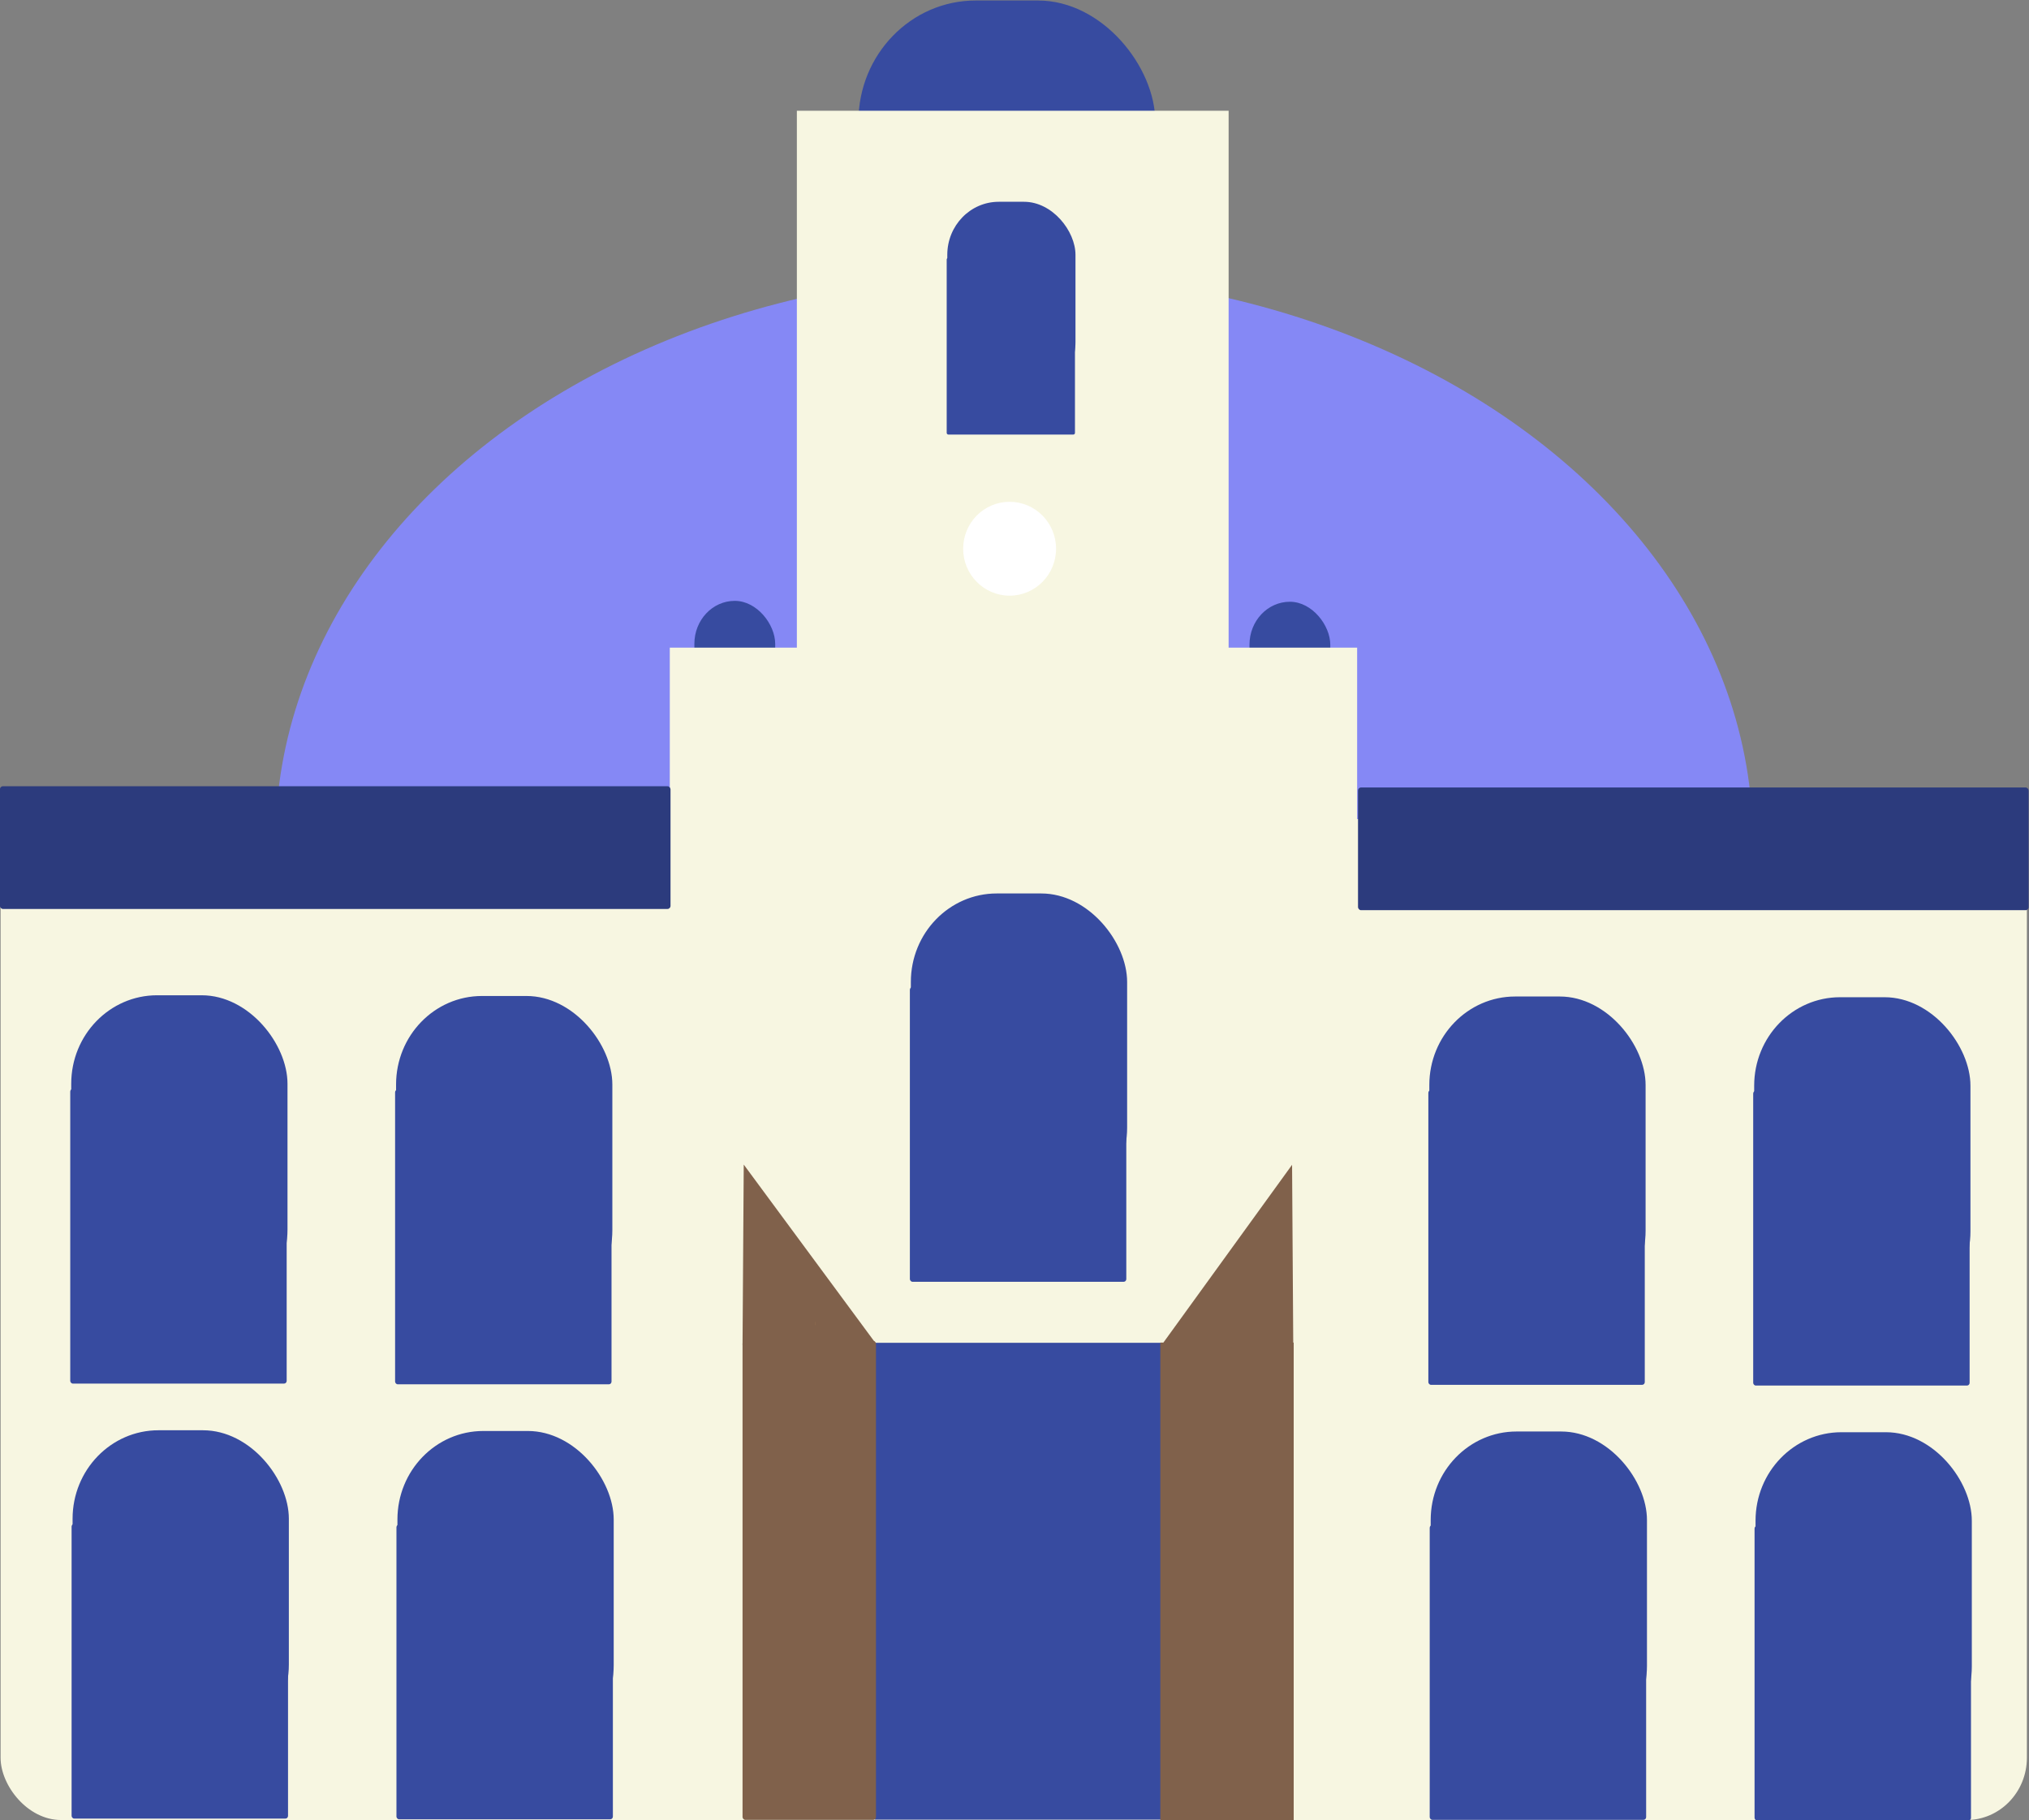 <?xml version="1.0" encoding="UTF-8" standalone="no"?>
<!-- Created with Inkscape (http://www.inkscape.org/) -->

<svg
   version="1.1"
   id="svg1"
   width="570.464"
   height="511.626"
   viewBox="0 0 570.464 511.626"
   xmlns="http://www.w3.org/2000/svg"
   xmlns:svg="http://www.w3.org/2000/svg">
  <rect x="0" y="0" width="570.464" height="511.626" fill="#808080" stroke="none"/>
  <defs
     id="defs1" />
  <g
     id="g1"
     transform="translate(-65,-62.865)">
    <g
       id="g8-1"
       transform="matrix(3.403,0,0,3.507,-135.567,-1332.17)">
      <ellipse
         style="fill:#8588f5;fill-opacity:1;stroke:none;stroke-width:0.478;stroke-opacity:1"
         id="path7-5"
         ry="45.395"
         rx="61.022"
         cy="465.124"
         cx="142.73" />
      <rect
         style="fill:#f7f6e1;fill-opacity:1;stroke:#000000;stroke-width:0;stroke-dasharray:none;stroke-opacity:1"
         id="rect1-5"
         width="167.413"
         height="80.225"
         x="58.987"
         y="463.439"
         ry="4.991" />
      <rect
         style="fill:#374ba0;fill-opacity:1;stroke-width:0.202"
         id="rect3-36-3-3-4-4"
         width="6.676"
         height="12.544"
         x="116.308"
         y="445.946"
         ry="3.44" />
      <rect
         style="fill:#374ba0;fill-opacity:1;stroke-width:0.202"
         id="rect3-36-3-3-4-2-7"
         width="6.676"
         height="12.544"
         x="162.17"
         y="446.018"
         ry="3.44" />
      <rect
         style="fill:#374ba0;fill-opacity:1;stroke-width:0.481"
         id="rect3-36-3-3-4-2-2-6"
         width="24.521"
         height="19.387"
         x="129.864"
         y="397.826"
         ry="9.688" />
      <rect
         style="fill:#f7f6e1;fill-opacity:1;stroke-width:0.143"
         id="rect1-7-5"
         width="56.788"
         height="26.589"
         x="114.277"
         y="449.696" />
      <rect
         style="fill:#f7f6e1;fill-opacity:1;stroke-width:0.153"
         id="rect1-7-7-6"
         width="35.672"
         height="48.62"
         x="124.775"
         y="406.663" />
      <rect
         style="fill:#2c3b7d;fill-opacity:1;stroke-width:0.416"
         id="rect2-93"
         width="55.406"
         height="9.834"
         x="58.93"
         y="460.806"
         ry="0.246" />
      <rect
         style="fill:#374ba0;fill-opacity:1;stroke-width:0.474"
         id="rect3-74"
         width="17.881"
         height="23.623"
         x="64.854"
         y="519.927"
         ry="0.216" />
      <rect
         style="fill:#374ba0;fill-opacity:1;stroke-width:0.474"
         id="rect3-36-5"
         width="17.868"
         height="25.872"
         x="64.935"
         y="512.425"
         ry="7.094" />
      <rect
         style="fill:#374ba0;fill-opacity:1;stroke-width:0.474"
         id="rect3-1-2"
         width="17.881"
         height="23.623"
         x="91.693"
         y="519.984"
         ry="0.216" />
      <rect
         style="fill:#374ba0;fill-opacity:1;stroke-width:0.474"
         id="rect3-36-8-54"
         width="17.868"
         height="25.872"
         x="91.774"
         y="512.483"
         ry="7.094" />
      <rect
         style="fill:#374ba0;fill-opacity:1;stroke-width:0.712"
         id="rect3-1-5-74"
         width="25.101"
         height="38.218"
         x="131.227"
         y="505.415"
         ry="0" />
      <rect
         style="fill:#80614b;fill-opacity:1;stroke-width:0.475"
         id="rect3-1-5-6-4"
         width="11.02"
         height="38.331"
         x="154.803"
         y="505.397"
         ry="0" />
      <rect
         style="fill:#80614b;fill-opacity:1;stroke-width:0.475"
         id="rect3-1-5-6-1-3"
         width="11.026"
         height="38.389"
         x="120.287"
         y="505.262"
         ry="0.225" />
      <rect
         style="fill:#374ba0;fill-opacity:1;stroke-width:0.474"
         id="rect3-2-0"
         width="17.881"
         height="23.623"
         x="64.742"
         y="485.061"
         ry="0.216" />
      <rect
         style="fill:#374ba0;fill-opacity:1;stroke-width:0.474"
         id="rect3-36-3-7"
         width="17.868"
         height="25.872"
         x="64.823"
         y="477.559"
         ry="7.094" />
      <rect
         style="fill:#374ba0;fill-opacity:1;stroke-width:0.474"
         id="rect3-1-7-86"
         width="17.881"
         height="23.623"
         x="91.581"
         y="485.118"
         ry="0.216" />
      <rect
         style="fill:#374ba0;fill-opacity:1;stroke-width:0.474"
         id="rect3-36-8-5-8"
         width="17.868"
         height="25.872"
         x="91.662"
         y="477.617"
         ry="7.094" />
      <rect
         style="fill:#374ba0;fill-opacity:1;stroke-width:0.282"
         id="rect3-1-7-17-8"
         width="10.598"
         height="14.16"
         x="137.154"
         y="418.456"
         ry="0.13" />
      <rect
         style="fill:#374ba0;fill-opacity:1;stroke-width:0.282"
         id="rect3-36-8-5-2-4"
         width="10.591"
         height="15.508"
         x="137.203"
         y="413.959"
         ry="4.252" />
      <rect
         style="fill:#2c3b7d;fill-opacity:1;stroke-width:0.416"
         id="rect2-9-3"
         width="55.406"
         height="9.834"
         x="171.137"
         y="460.905"
         ry="0.246" />
      <rect
         style="fill:#374ba0;fill-opacity:1;stroke-width:0.474"
         id="rect3-7-1"
         width="17.881"
         height="23.623"
         x="177.061"
         y="520.026"
         ry="0.216" />
      <rect
         style="fill:#374ba0;fill-opacity:1;stroke-width:0.474"
         id="rect3-36-36-4"
         width="17.868"
         height="25.872"
         x="177.142"
         y="512.524"
         ry="7.094" />
      <rect
         style="fill:#374ba0;fill-opacity:1;stroke-width:0.474"
         id="rect3-1-1-9"
         width="17.881"
         height="23.623"
         x="203.9"
         y="520.084"
         ry="0.216" />
      <rect
         style="fill:#374ba0;fill-opacity:1;stroke-width:0.474"
         id="rect3-36-8-2-2"
         width="17.868"
         height="25.872"
         x="203.981"
         y="512.582"
         ry="7.094" />
      <rect
         style="fill:#374ba0;fill-opacity:1;stroke-width:0.474"
         id="rect3-2-9-0"
         width="17.881"
         height="23.623"
         x="176.948"
         y="485.16"
         ry="0.216" />
      <rect
         style="fill:#374ba0;fill-opacity:1;stroke-width:0.474"
         id="rect3-36-3-3-6"
         width="17.868"
         height="25.872"
         x="177.029"
         y="477.658"
         ry="7.094" />
      <rect
         style="fill:#374ba0;fill-opacity:1;stroke-width:0.474"
         id="rect3-1-7-1-89"
         width="17.881"
         height="23.623"
         x="203.787"
         y="485.218"
         ry="0.216" />
      <rect
         style="fill:#374ba0;fill-opacity:1;stroke-width:0.474"
         id="rect3-36-8-5-9-2"
         width="17.868"
         height="25.872"
         x="203.868"
         y="477.716"
         ry="7.094" />
      <path
         style="fill:#80614b;fill-opacity:1;stroke-width:0.48"
         d="m 120.287,505.578 0.099,-14.448 10.852,14.261 z"
         id="path5-6" />
      <path
         style="fill:#80614b;fill-opacity:1"
         d="m 308.309,270.818 -0.209,-29.891 -22.8,29.504 z"
         id="path5-4-6"
         transform="matrix(0.476,0,0,0.493,19.034,372.371)" />
      <rect
         style="fill:#d38d5f;fill-opacity:1;stroke-width:0.478"
         id="rect5-4"
         width="0.007"
         height="0.266"
         x="126.308"
         y="503.737" />
      <ellipse
         style="fill:#ffffff;fill-opacity:1;stroke:none;stroke-width:0.478;stroke-opacity:1"
         id="path6-9"
         cx="142.352"
         cy="441.768"
         rx="3.838"
         ry="3.762" />
      <rect
         style="fill:#374ba0;fill-opacity:1;stroke-width:0.474"
         id="rect3-1-7-10-5"
         width="17.881"
         height="23.623"
         x="134.112"
         y="476.901"
         ry="0.216" />
      <rect
         style="fill:#374ba0;fill-opacity:1;stroke-width:0.474"
         id="rect3-36-8-5-6-04"
         width="17.868"
         height="25.872"
         x="134.193"
         y="469.399"
         ry="7.094" />
    </g>
  </g>
</svg>
